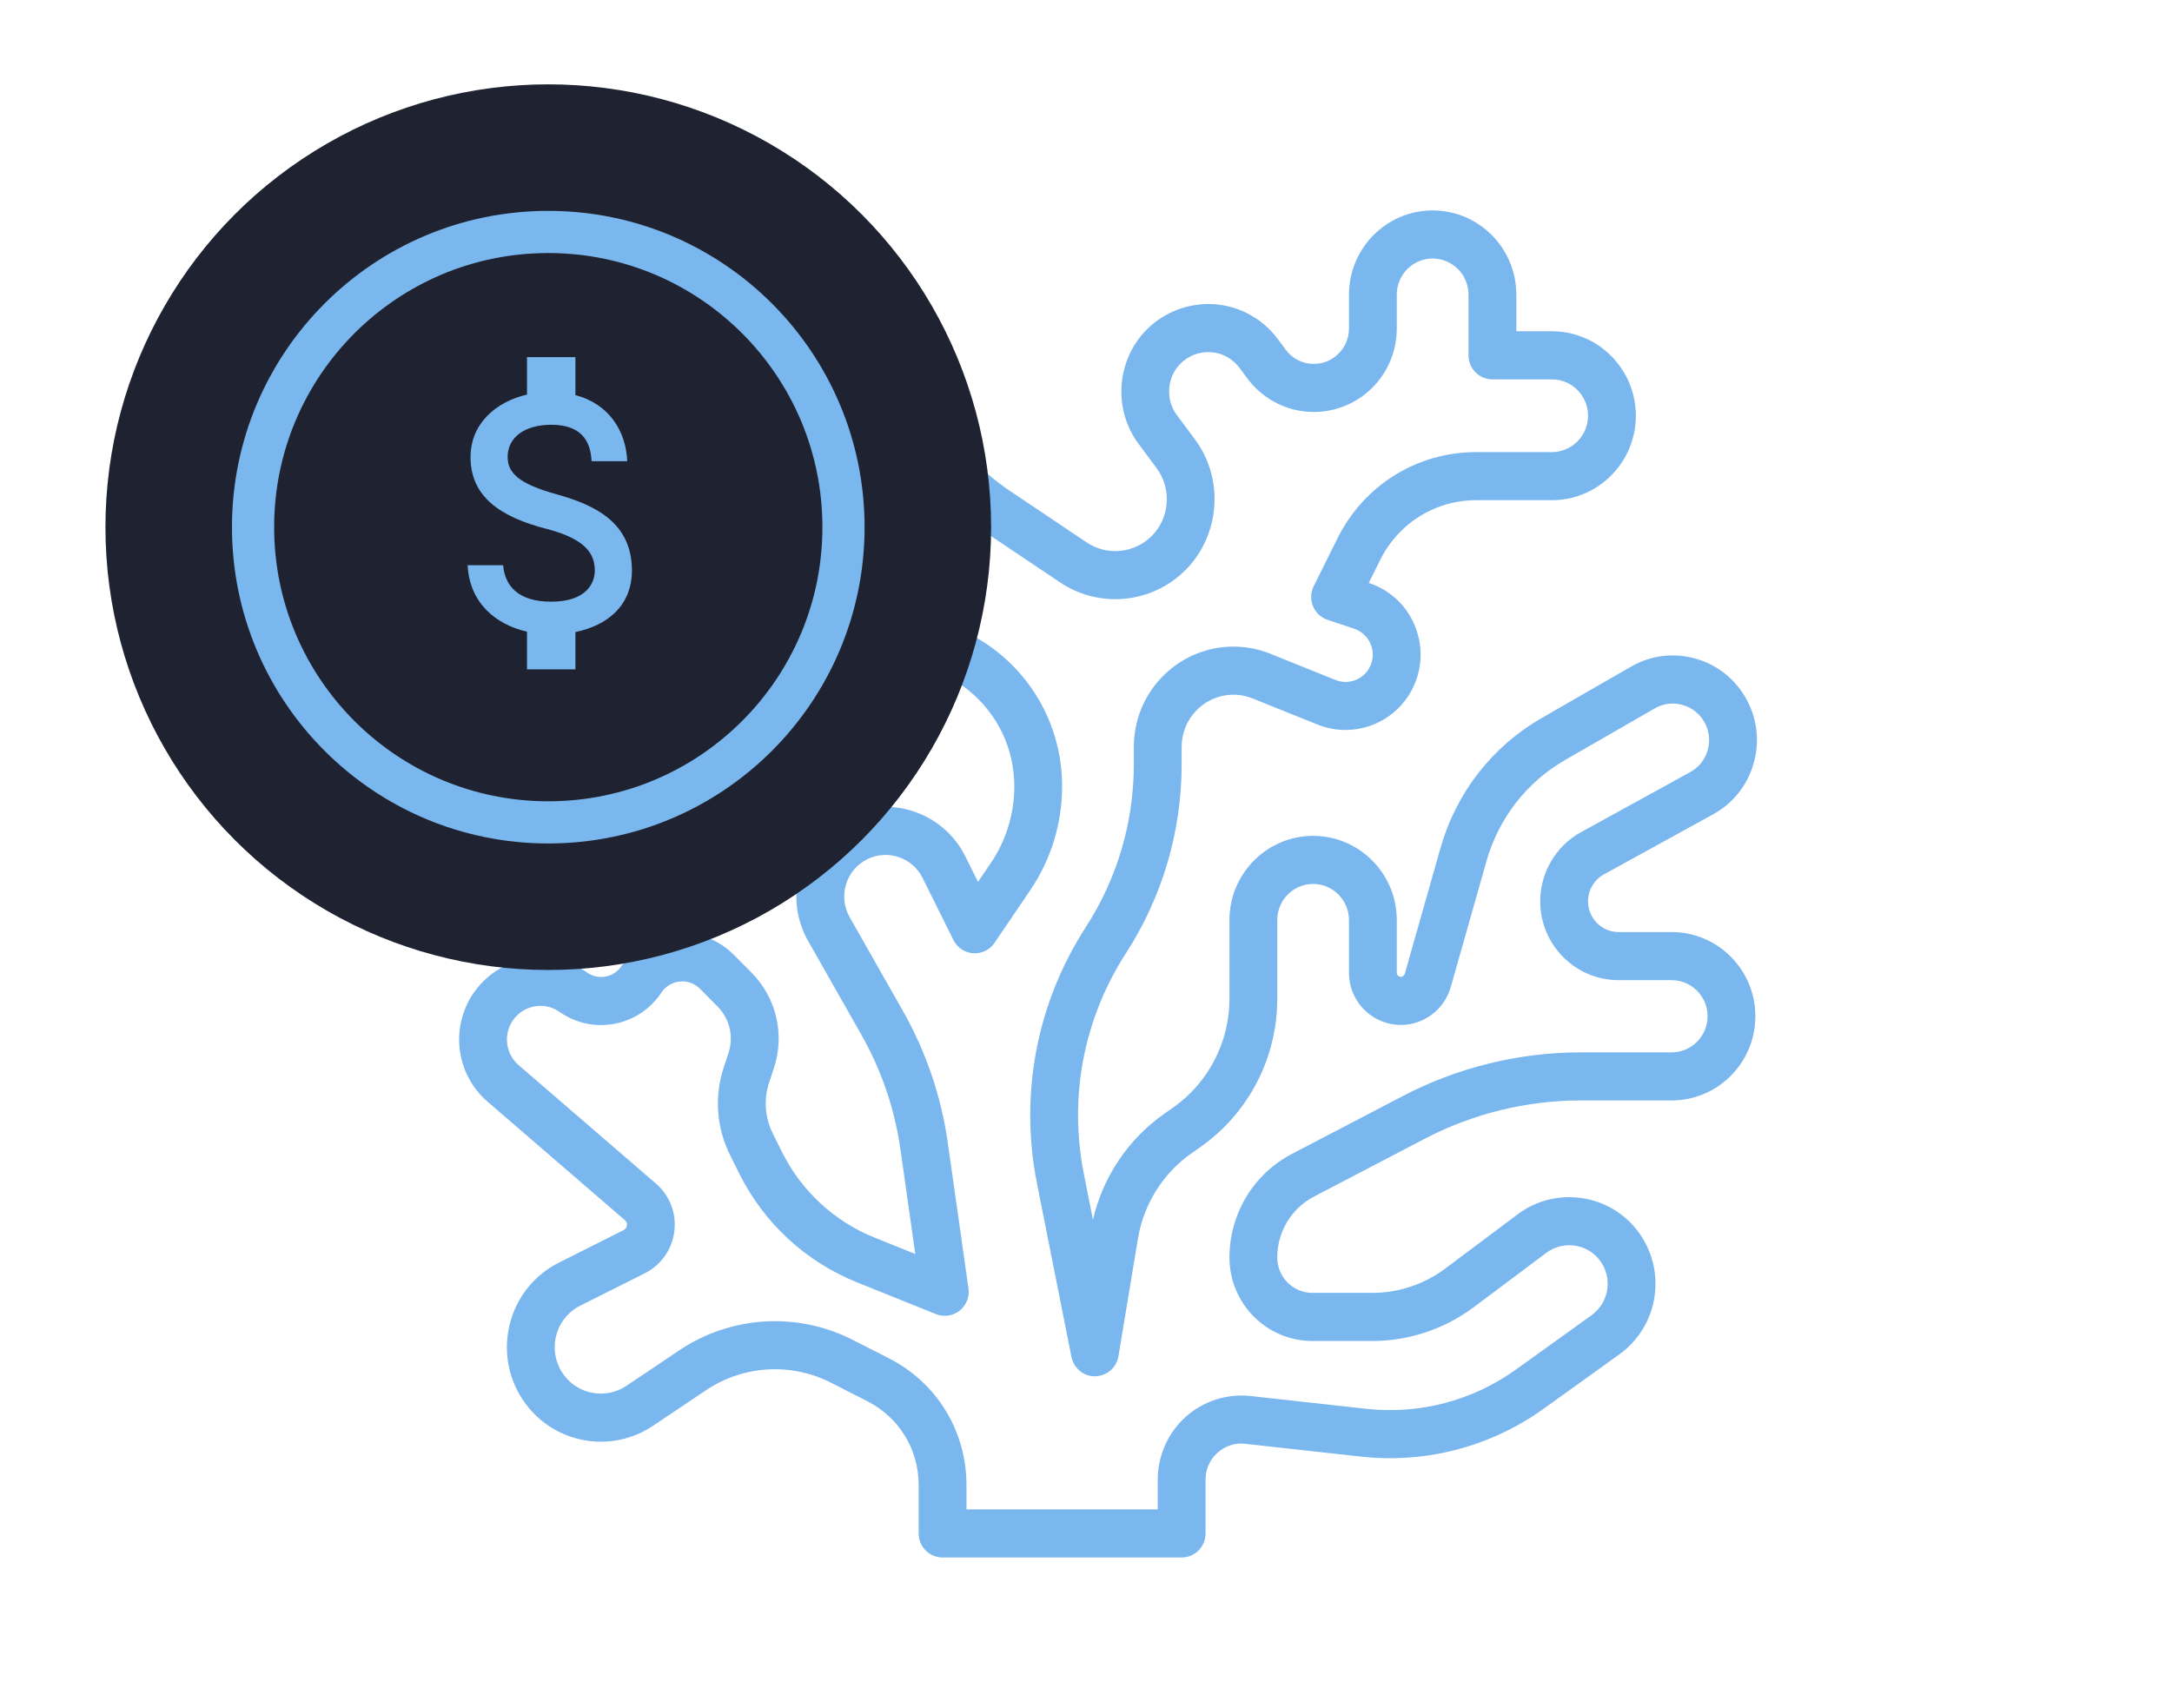 <svg width="103" height="81" viewBox="0 0 103 81" fill="none" xmlns="http://www.w3.org/2000/svg">
<path d="M76.061 41.467L81.24 38.617C82.186 38.098 82.869 37.237 83.163 36.194C83.459 35.151 83.327 34.057 82.794 33.114C82.267 32.18 81.41 31.51 80.382 31.228C79.352 30.941 78.275 31.081 77.35 31.613L73.115 34.048C70.762 35.402 69.057 37.591 68.312 40.212L66.617 46.182C66.606 46.224 66.579 46.261 66.546 46.286C66.522 46.303 66.451 46.357 66.344 46.302C66.238 46.248 66.238 46.158 66.238 46.128V43.631C66.238 41.43 64.458 39.639 62.27 39.639C60.082 39.639 58.302 41.43 58.302 43.631V47.369C58.302 49.417 57.308 51.34 55.641 52.517L55.175 52.846C53.493 54.033 52.292 55.834 51.83 57.844L51.4 55.681C50.675 52.038 51.385 48.316 53.397 45.201C55.122 42.53 56.035 39.434 56.035 36.247V35.422C56.035 34.765 56.287 34.147 56.747 33.68C57.443 32.972 58.486 32.753 59.407 33.125L62.49 34.365C64.044 34.988 65.841 34.427 66.768 33.029C67.387 32.094 67.535 30.949 67.173 29.885C66.811 28.821 65.995 28.008 64.935 27.653L64.91 27.643L65.454 26.549C66.321 24.805 68.064 23.721 70.003 23.721H73.594C75.789 23.721 77.575 21.924 77.575 19.715C77.575 17.506 75.789 15.709 73.594 15.709H71.907V13.971C71.907 11.77 70.127 9.979 67.939 9.979C65.751 9.979 63.971 11.77 63.971 13.971V15.581C63.971 16.061 63.766 16.518 63.409 16.835C63.057 17.15 62.607 17.293 62.137 17.248C61.67 17.201 61.256 16.966 60.974 16.586L60.593 16.075C59.875 15.112 58.78 14.511 57.587 14.426C56.4 14.349 55.224 14.78 54.378 15.631C52.937 17.082 52.772 19.413 53.995 21.053L54.847 22.199C55.573 23.171 55.475 24.555 54.62 25.416C53.798 26.242 52.5 26.372 51.532 25.723L47.85 23.252C46.433 22.301 45.28 20.987 44.519 19.455L42.971 16.34C41.906 14.197 39.308 13.326 37.178 14.397C35.05 15.467 34.184 18.082 35.248 20.226L37.492 24.742L32.886 26.129C30.828 26.75 29.606 28.883 30.103 30.985C30.377 32.142 31.135 33.119 32.184 33.665C33.234 34.215 34.465 34.275 35.56 33.829L40.343 31.901C42.211 31.144 44.349 31.463 45.922 32.73C47.306 33.845 48.1 35.505 48.1 37.289C48.1 38.596 47.713 39.857 46.981 40.936L46.379 41.823L45.779 40.614C44.736 38.516 42.191 37.661 40.106 38.71C39.056 39.24 38.29 40.153 37.95 41.283C37.609 42.414 37.742 43.602 38.325 44.628L40.839 49.055C41.802 50.751 42.428 52.589 42.702 54.519L43.405 59.468L41.473 58.691C39.561 57.921 38 56.476 37.079 54.623L36.648 53.753C36.271 52.995 36.209 52.133 36.476 51.329L36.696 50.666C37.229 49.058 36.819 47.314 35.628 46.114L34.797 45.278C34.061 44.539 33.045 44.167 32.011 44.277C30.977 44.38 30.052 44.938 29.476 45.808C29.119 46.347 28.393 46.492 27.865 46.137C27.863 46.136 27.768 46.071 27.766 46.07C25.997 44.883 23.6 45.367 22.42 47.147C21.34 48.778 21.64 50.968 23.119 52.243L29.632 57.862C29.727 57.944 29.738 58.044 29.729 58.114C29.721 58.183 29.687 58.278 29.574 58.335L26.5 59.881C25.315 60.477 24.462 61.563 24.158 62.86C23.853 64.157 24.134 65.513 24.929 66.578C26.345 68.48 28.995 68.937 30.962 67.619L33.481 65.929C35.245 64.746 37.516 64.607 39.407 65.573L41.142 66.457C42.636 67.218 43.565 68.738 43.565 70.424V72.72C43.565 73.351 44.072 73.861 44.699 73.861H56.036C56.662 73.861 57.169 73.351 57.169 72.72V70.171C57.169 69.678 57.37 69.225 57.735 68.896C58.099 68.568 58.571 68.412 59.054 68.471L64.55 69.078C67.621 69.415 70.699 68.608 73.213 66.8L76.794 64.227C77.773 63.523 78.392 62.428 78.492 61.22C78.591 60.012 78.16 58.828 77.308 57.971C75.883 56.538 73.59 56.371 71.977 57.581L68.529 60.164C67.541 60.905 66.317 61.312 65.086 61.312H62.236C61.317 61.312 60.57 60.56 60.57 59.637C60.57 58.414 61.24 57.305 62.318 56.743L67.58 53.996C69.85 52.812 72.402 52.186 74.959 52.186H79.275C81.463 52.186 83.243 50.395 83.243 48.194C83.243 45.992 81.463 44.201 79.275 44.201H76.756C75.957 44.201 75.308 43.547 75.308 42.744C75.308 42.212 75.596 41.722 76.061 41.467ZM76.756 46.483H79.275C80.213 46.483 80.976 47.251 80.976 48.195C80.976 49.138 80.213 49.906 79.275 49.906H74.958C72.04 49.906 69.127 50.62 66.535 51.972L61.274 54.718C59.441 55.674 58.303 57.561 58.303 59.638C58.303 61.821 60.067 63.595 62.236 63.595H65.086C66.801 63.595 68.505 63.027 69.883 61.995L73.331 59.412C74.052 58.875 75.072 58.948 75.705 59.585C76.085 59.967 76.277 60.495 76.232 61.033C76.188 61.57 75.912 62.057 75.476 62.371L71.895 64.945C69.835 66.425 67.315 67.088 64.798 66.811L59.302 66.204C58.185 66.083 57.061 66.442 56.222 67.198C55.383 67.954 54.902 69.037 54.902 70.172V71.58H45.832V70.425C45.832 67.874 44.427 65.575 42.165 64.421L40.431 63.538C37.811 62.203 34.666 62.392 32.223 64.031L29.705 65.721C28.739 66.369 27.437 66.144 26.743 65.211C26.353 64.687 26.215 64.022 26.364 63.385C26.513 62.748 26.932 62.215 27.513 61.922L30.589 60.377C31.355 59.99 31.874 59.249 31.979 58.392C32.083 57.536 31.758 56.691 31.107 56.13L24.594 50.511C23.986 49.987 23.861 49.084 24.306 48.413C24.792 47.68 25.781 47.483 26.503 47.966C26.505 47.967 26.601 48.032 26.602 48.033C28.178 49.09 30.312 48.659 31.362 47.075C31.56 46.775 31.878 46.583 32.234 46.548C32.595 46.508 32.941 46.637 33.194 46.892L34.024 47.727C34.604 48.312 34.804 49.162 34.544 49.944L34.325 50.607C33.867 51.99 33.972 53.469 34.619 54.773L35.05 55.643C36.221 57.997 38.202 59.83 40.63 60.809L44.384 62.319C44.76 62.471 45.186 62.408 45.505 62.157C45.823 61.905 45.984 61.501 45.926 61.098L44.946 54.197C44.632 51.981 43.913 49.871 42.807 47.923L40.293 43.496C40.023 43.021 39.961 42.469 40.119 41.945C40.277 41.42 40.633 40.997 41.119 40.751C42.089 40.264 43.267 40.663 43.75 41.635L45.214 44.579C45.393 44.941 45.75 45.18 46.15 45.208C46.566 45.227 46.937 45.046 47.163 44.712L48.853 42.222C49.843 40.762 50.367 39.056 50.367 37.289C50.367 34.809 49.263 32.498 47.339 30.948C45.13 29.17 42.127 28.721 39.5 29.783L34.716 31.713C34.233 31.907 33.69 31.881 33.227 31.64C32.764 31.398 32.43 30.969 32.309 30.457C32.09 29.529 32.63 28.589 33.536 28.314L39.434 26.539C39.755 26.442 40.017 26.208 40.15 25.899C40.283 25.59 40.273 25.238 40.123 24.936L37.276 19.205C36.771 18.188 37.182 16.946 38.193 16.438C39.201 15.928 40.437 16.343 40.943 17.36L42.49 20.475C43.428 22.362 44.846 23.98 46.593 25.151L50.275 27.622C52.138 28.871 54.64 28.623 56.222 27.029C57.871 25.37 58.059 22.705 56.661 20.829L55.809 19.684C55.259 18.947 55.332 17.897 55.981 17.244C56.362 16.861 56.887 16.665 57.425 16.702C57.97 16.741 58.451 17.005 58.778 17.445L59.16 17.955C59.817 18.838 60.819 19.407 61.908 19.518C62.994 19.63 64.093 19.274 64.911 18.545C65.754 17.795 66.238 16.715 66.238 15.581V13.971C66.238 13.027 67.001 12.26 67.939 12.26C68.877 12.26 69.639 13.027 69.639 13.971V16.85C69.639 17.481 70.147 17.991 70.773 17.991H73.594C74.538 17.991 75.308 18.764 75.308 19.715C75.308 20.667 74.538 21.44 73.594 21.44H70.003C67.2 21.44 64.68 23.008 63.426 25.53L62.297 27.8C62.151 28.096 62.139 28.442 62.264 28.747C62.39 29.052 62.641 29.288 62.953 29.392L64.218 29.817C64.602 29.946 64.897 30.241 65.028 30.625C65.16 31.011 65.106 31.425 64.881 31.764C64.547 32.27 63.896 32.476 63.332 32.247L60.248 31.006C58.481 30.296 56.475 30.714 55.137 32.076C54.254 32.971 53.768 34.16 53.768 35.422V36.247C53.768 38.992 52.982 41.657 51.496 43.958C49.16 47.575 48.336 51.897 49.176 56.128L50.81 64.349C50.919 64.888 51.4 65.29 51.941 65.266C52.488 65.257 52.95 64.856 53.04 64.312L53.966 58.725C54.233 57.113 55.148 55.651 56.477 54.713L56.943 54.384C59.214 52.782 60.57 50.16 60.57 47.369V43.631C60.57 42.688 61.332 41.92 62.27 41.92C63.208 41.92 63.971 42.688 63.971 43.631V46.128C63.971 47.067 64.487 47.914 65.32 48.337C66.151 48.761 67.136 48.681 67.89 48.123C68.326 47.799 68.648 47.333 68.797 46.809L70.492 40.838C71.073 38.793 72.404 37.086 74.24 36.029L78.475 33.594C78.874 33.364 79.34 33.303 79.782 33.428C80.227 33.551 80.597 33.839 80.824 34.242C81.053 34.648 81.11 35.12 80.983 35.571C80.855 36.02 80.561 36.392 80.153 36.616L74.973 39.465C73.781 40.12 73.04 41.378 73.04 42.745C73.04 44.806 74.707 46.483 76.756 46.483Z" fill="#7BB7EF"/>
<circle cx="26" cy="25" r="21" fill="#1F2331"/>
<circle cx="26" cy="25" r="14" stroke="#7BB7EF" stroke-width="2"/>
<path d="M26.369 23.434C24.632 22.949 24.073 22.447 24.073 21.665C24.073 20.769 24.846 20.144 26.14 20.144C27.502 20.144 28.007 20.843 28.053 21.871H29.744C29.69 20.456 28.887 19.157 27.287 18.737V16.936H24.992V18.712C23.507 19.058 22.314 20.094 22.314 21.682C22.314 23.582 23.775 24.528 25.91 25.079C27.823 25.573 28.206 26.297 28.206 27.061C28.206 27.629 27.831 28.534 26.14 28.534C24.563 28.534 23.943 27.777 23.859 26.806H22.176C22.268 28.608 23.523 29.62 24.992 29.957V31.742H27.287V29.973C28.78 29.669 29.966 28.74 29.966 27.053C29.966 24.717 28.106 23.919 26.369 23.434Z" fill="#7BB7EF"/>
</svg>
